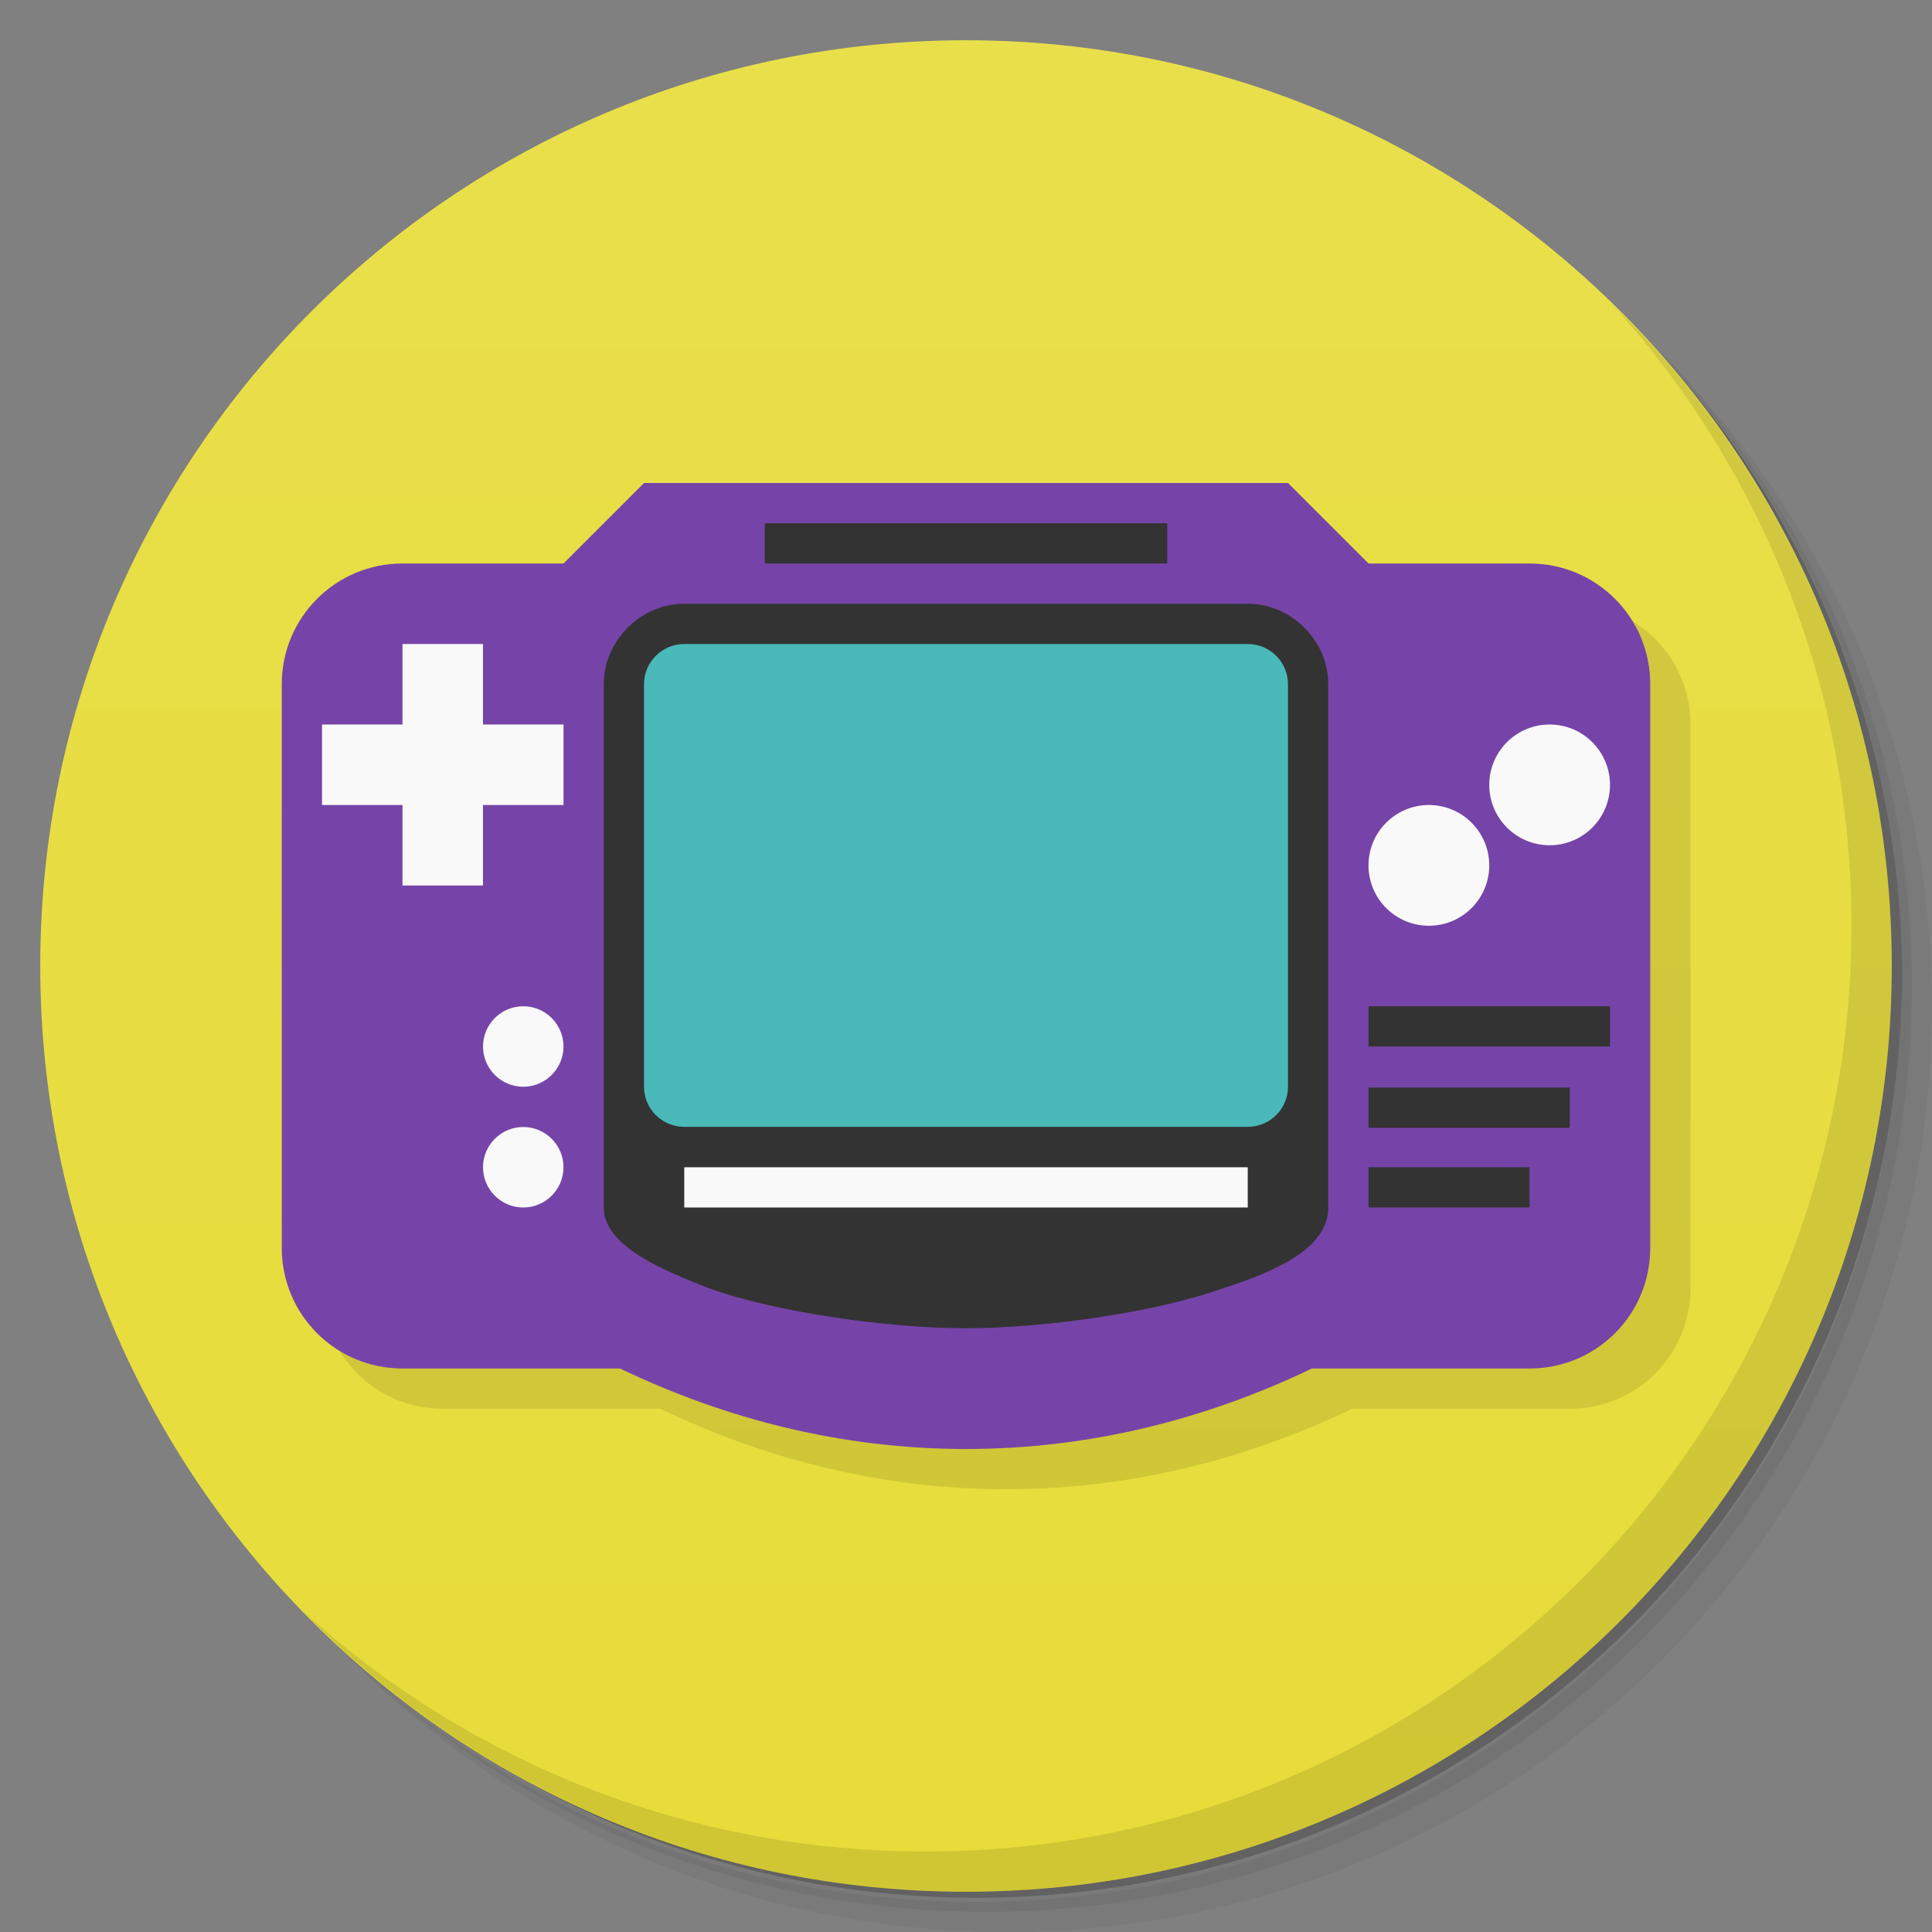 <svg viewBox="0 0 48 48" xmlns="http://www.w3.org/2000/svg">
 <rect x="0" y="0" width="48" height="48" fill="#808080" stroke="none"/>
 <defs>
  <linearGradient id="linearGradient3764" x1="1" x2="47" gradientTransform="matrix(0 -1 1 0 -1.5e-6 48)" gradientUnits="userSpaceOnUse">
   <stop style="stop-color:#e7dc39" offset="0"/>
   <stop style="stop-color:#e9df4b" offset="1"/>
  </linearGradient>
 </defs>
 <path d="m36.31 5c5.859 4.062 9.688 10.831 9.688 18.5 0 12.426-10.07 22.5-22.5 22.5-7.669 0-14.438-3.828-18.5-9.688 1.037 1.822 2.306 3.499 3.781 4.969 4.085 3.712 9.514 5.969 15.469 5.969 12.703 0 23-10.298 23-23 0-5.954-2.256-11.384-5.969-15.469-1.469-1.475-3.147-2.744-4.969-3.781zm4.969 3.781c3.854 4.113 6.219 9.637 6.219 15.719 0 12.703-10.297 23-23 23-6.081 0-11.606-2.364-15.719-6.219 4.16 4.144 9.883 6.719 16.219 6.719 12.703 0 23-10.298 23-23 0-6.335-2.575-12.06-6.719-16.219z" style="opacity:.05"/>
 <path d="m41.28 8.781c3.712 4.085 5.969 9.514 5.969 15.469 0 12.703-10.297 23-23 23-5.954 0-11.384-2.256-15.469-5.969 4.113 3.854 9.637 6.219 15.719 6.219 12.703 0 23-10.298 23-23 0-6.081-2.364-11.606-6.219-15.719z" style="opacity:.1"/>
 <path d="m31.25 2.375c8.615 3.154 14.75 11.417 14.75 21.13 0 12.426-10.07 22.5-22.5 22.5-9.708 0-17.971-6.135-21.12-14.75a23 23 0 0 0 44.875-7 23 23 0 0 0-16-21.875z" style="opacity:.2"/>
 <path d="m24 1c12.703 0 23 10.297 23 23s-10.297 23-23 23-23-10.297-23-23 10.297-23 23-23z" style="fill:url(#linearGradient3764)"/>
 <g transform="translate(1,1)">
  <g style="opacity:.1">
   <path d="m10 14c-1.66 0-3 1.34-3 3v14c0 1.664 1.34 3 3 3h5.406c2.613 1.254 5.504 2 8.594 2s5.98-0.746 8.594-2h5.406c1.664 0 3-1.336 3-3v-14c0-1.66-1.336-3-3-3h-4l-2-2h-16l-2 2m-4 0"/>
  </g>
 </g>
 <path d="m10 14c-1.66 0-3 1.34-3 3v14c0 1.664 1.34 3 3 3h5.406c2.613 1.254 5.504 2 8.594 2s5.98-0.746 8.594-2h5.406c1.664 0 3-1.336 3-3v-14c0-1.66-1.336-3-3-3h-4l-2-2h-16l-2 2m-4 0" style="fill:#7644a8"/>
 <path d="m19 13h10v1h-10m0-1" style="fill:#333"/>
 <path d="m17 15c-0.555 0-1.043 0.234-1.406 0.594-0.359 0.363-0.594 0.852-0.594 1.406v13c0 1 1.609 1.602 2.594 2 1.699 0.613 4.496 1 6.406 1s4.707-0.387 6.406-1c1.34-0.434 2.594-1 2.594-2v-13c0-0.555-0.23-1.043-0.594-1.406-0.359-0.359-0.852-0.594-1.406-0.594m-14 0" style="fill:#333"/>
 <path d="m17 16h14c0.551 0 1 0.449 1 1v10c0 0.551-0.449 0.996-1 0.996h-14c-0.551 0-1-0.445-1-0.996v-10c0-0.551 0.449-1 1-1" style="fill:#49b9b9"/>
 <path d="m17 29h14v1h-14m0-1" style="fill:#f9f9f9"/>
 <path d="m10 16h2v2h2v2h-2v2h-2v-2h-2v-2h2m0-2" style="fill:#f9f9f9"/>
 <path d="m14 29c0 0.551-0.449 1-1 1s-1-0.449-1-1 0.449-1 1-1 1 0.449 1 1" style="fill:#f9f9f9"/>
 <path d="m14 26c0 0.551-0.449 1-1 1s-1-0.449-1-1 0.449-1 1-1 1 0.449 1 1" style="fill:#f9f9f9"/>
 <path d="m37 21.5c0 0.828-0.672 1.5-1.5 1.5s-1.5-0.672-1.5-1.5 0.672-1.5 1.5-1.5 1.5 0.672 1.5 1.5" style="fill:#f9f9f9"/>
 <path d="m40 19.5c0 0.828-0.672 1.5-1.5 1.5s-1.5-0.672-1.5-1.5 0.672-1.5 1.5-1.5 1.5 0.672 1.5 1.5" style="fill:#f9f9f9"/>
 <path d="m34 29h4v1h-4m0-1" style="fill:#333"/>
 <path d="m34 27.02h5v1h-5m0-1" style="fill:#333"/>
 <path d="m34 25h6v1h-6m0-1" style="fill:#333"/>
 <path d="m40.03 7.531c3.712 4.084 5.969 9.514 5.969 15.469 0 12.703-10.297 23-23 23-5.954 0-11.384-2.256-15.469-5.969 4.178 4.291 10.01 6.969 16.469 6.969 12.703 0 23-10.298 23-23 0-6.462-2.677-12.291-6.969-16.469z" style="opacity:.1"/>
</svg>
